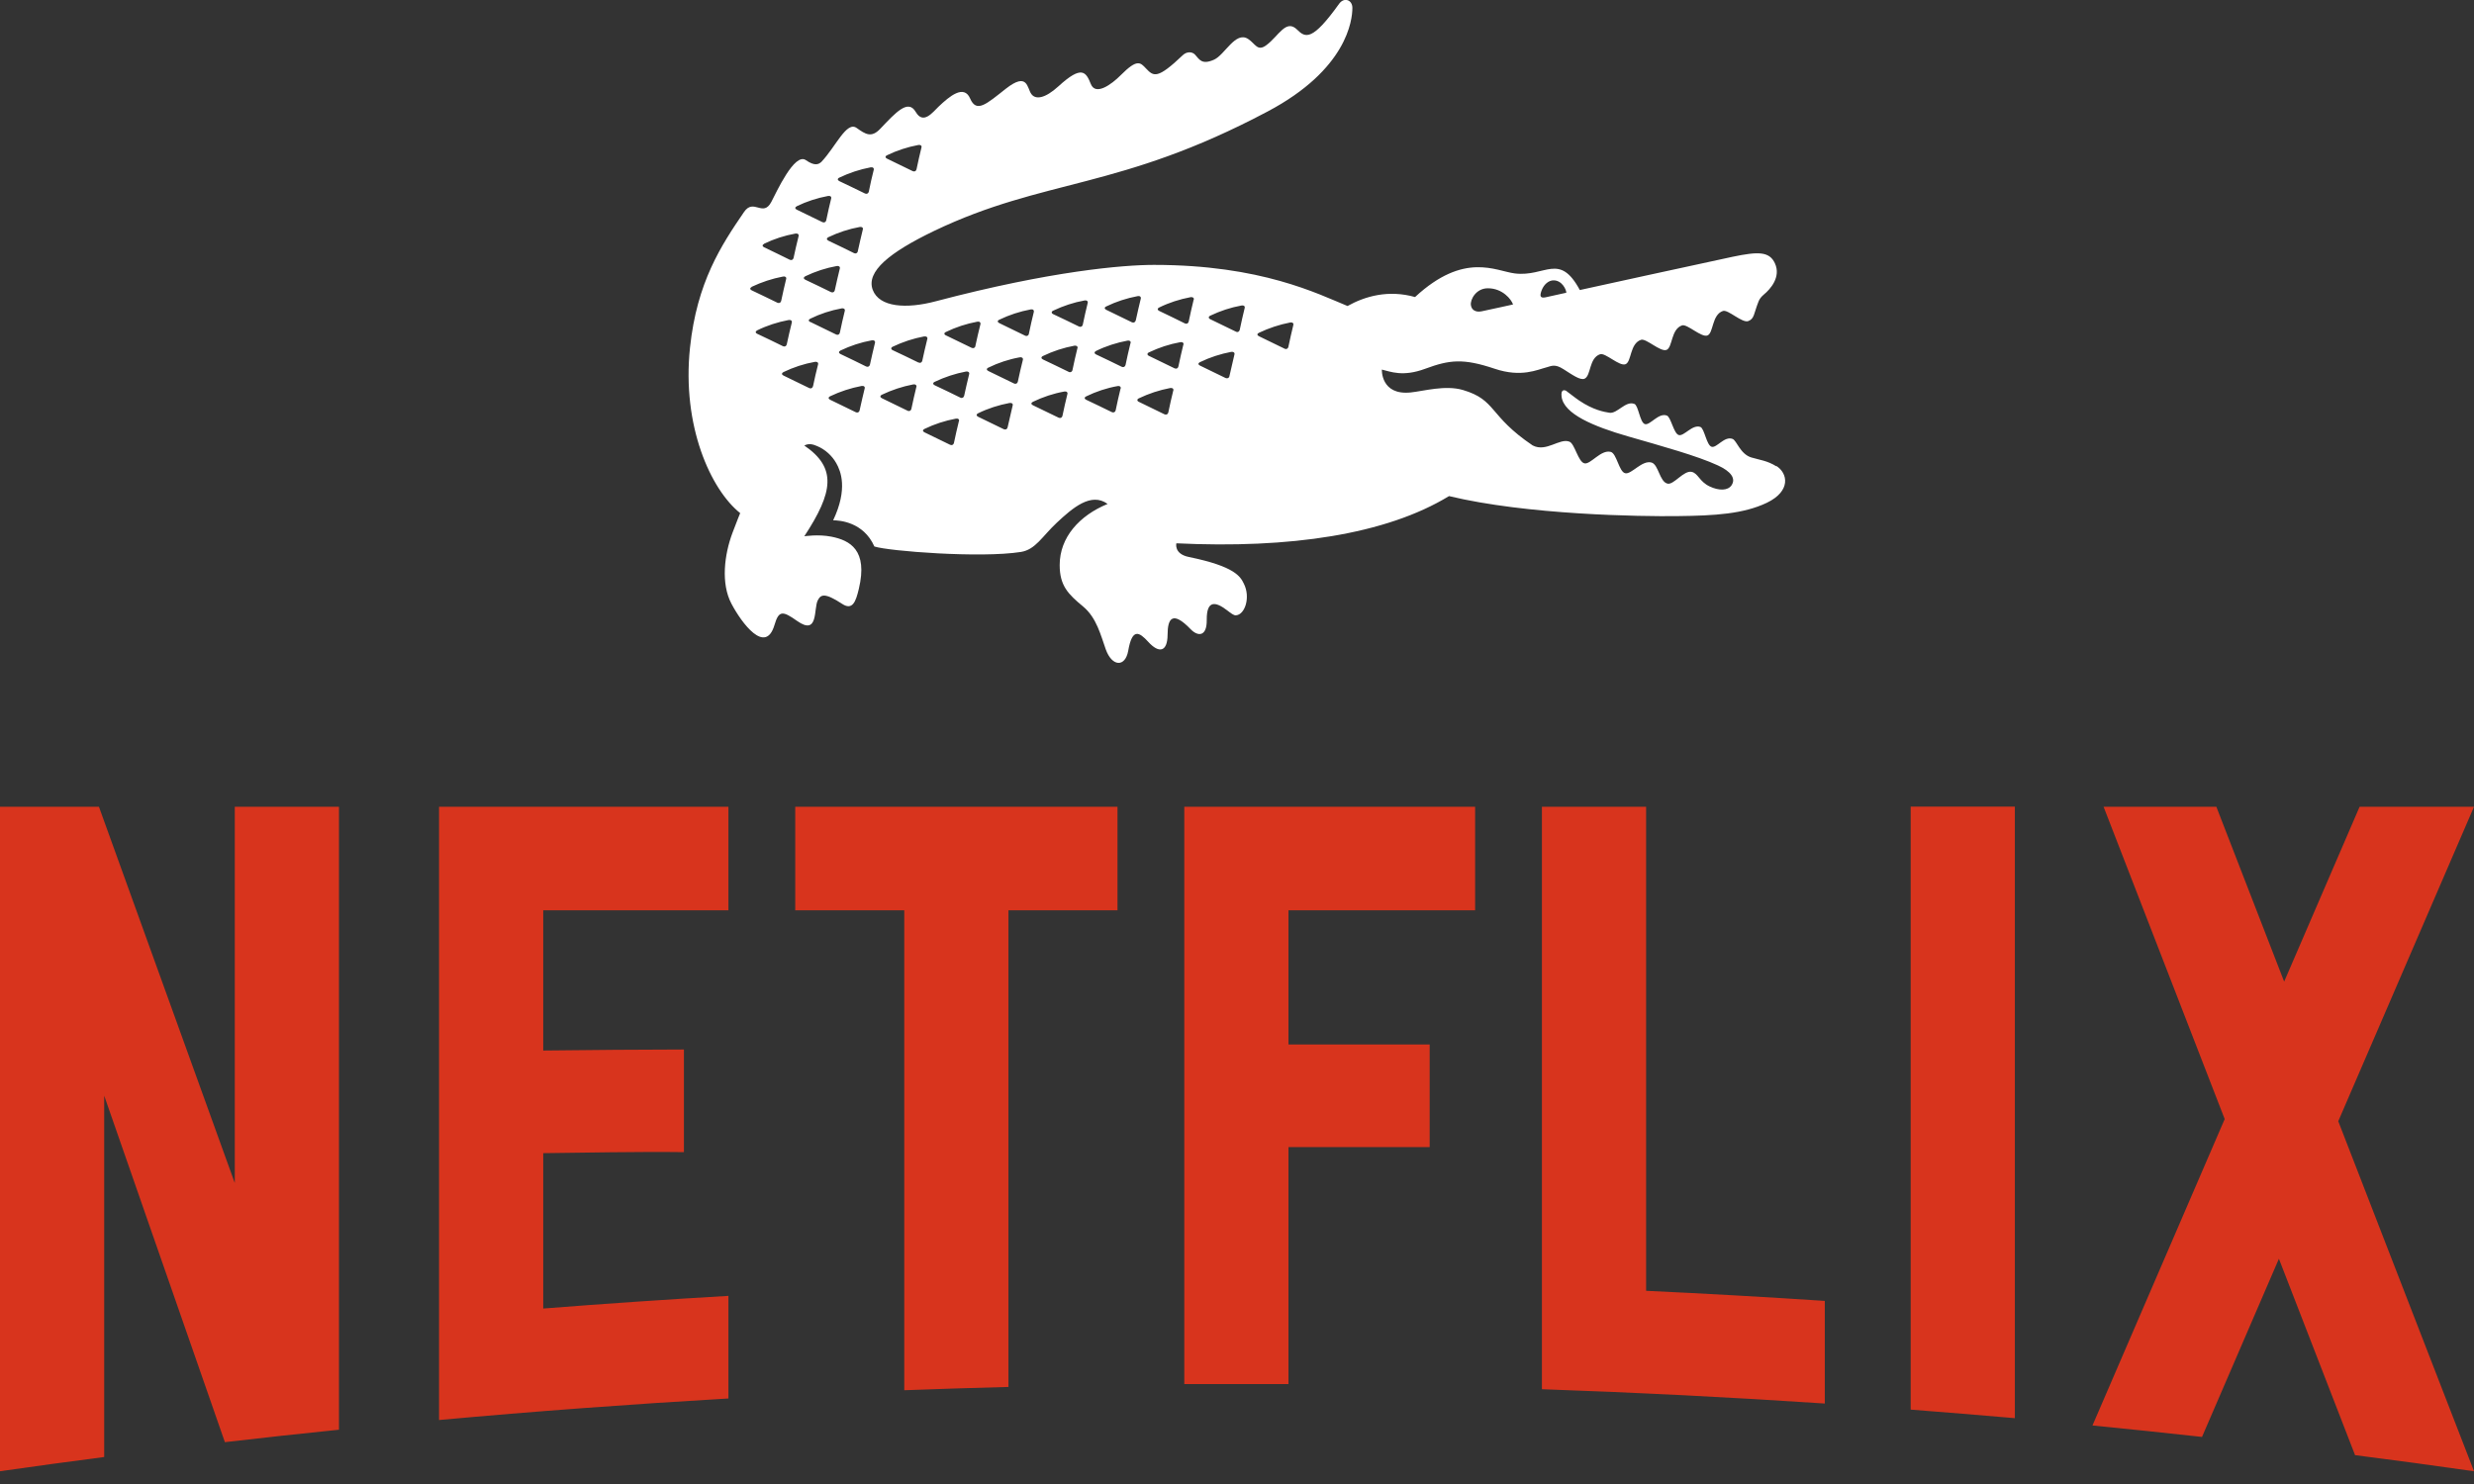<svg width="140" height="84" viewBox="0 0 140 84" fill="none" xmlns="http://www.w3.org/2000/svg">
<rect x="0" y="0" width="140" height="84" fill="#333333" stroke="none"/>
<path fill="#fff" d="M100.522 26.396C100.015 26.075 99.572 26.034 99.105 25.894C98.475 25.702 98.277 24.932 98.044 24.845C97.577 24.664 97.14 25.381 96.854 25.288C96.568 25.195 96.451 24.256 96.224 24.168C95.769 23.999 95.285 24.722 94.993 24.623C94.708 24.53 94.556 23.602 94.323 23.521C93.85 23.346 93.366 24.098 93.08 24.005C92.795 23.912 92.719 22.949 92.486 22.862C91.984 22.669 91.517 23.433 91.074 23.363C90.788 23.317 90.17 23.218 89.359 22.669C89.126 22.512 88.642 22.127 88.607 22.109C88.525 22.08 88.316 22.028 88.368 22.448C88.485 23.433 90.182 24.139 92.124 24.699C94.066 25.259 96.037 25.801 97.21 26.343C97.939 26.676 98.248 27.078 97.985 27.469C97.781 27.772 97.285 27.79 96.743 27.533C96.16 27.253 96.102 26.798 95.734 26.711C95.285 26.606 94.719 27.457 94.364 27.376C93.909 27.271 93.856 26.291 93.454 26.18C92.917 26.034 92.322 26.863 91.972 26.787C91.617 26.717 91.488 25.667 91.15 25.579C90.59 25.434 90.013 26.303 89.663 26.227C89.307 26.151 89.115 25.125 88.817 25.002C88.257 24.775 87.505 25.62 86.729 25.212C84.216 23.515 84.7 22.64 82.781 22.074C81.789 21.783 80.553 22.139 79.83 22.214C78.127 22.389 78.197 20.92 78.197 20.92C78.693 21.036 79.381 21.345 80.652 20.873C82.028 20.366 82.793 20.272 84.583 20.873C86.094 21.38 86.992 20.925 87.522 20.791C87.785 20.721 87.983 20.581 88.473 20.896C88.963 21.205 89.43 21.549 89.674 21.433C90.042 21.252 89.914 20.261 90.549 20.051C90.841 19.951 91.64 20.75 91.984 20.616C92.334 20.482 92.223 19.444 92.865 19.234C93.156 19.141 93.955 19.934 94.305 19.806C94.655 19.672 94.55 18.633 95.186 18.418C95.477 18.324 96.276 19.117 96.621 18.989C96.97 18.855 96.865 17.811 97.501 17.601C97.793 17.508 98.592 18.307 98.936 18.173C99.286 18.033 99.233 17.77 99.513 17.065C99.566 16.925 99.671 16.791 99.811 16.674C100.201 16.353 100.79 15.671 100.441 14.907C100.126 14.219 99.478 14.236 98.049 14.534C96.848 14.784 89.4 16.417 89.4 16.417C88.24 14.265 87.452 15.688 85.726 15.478C84.635 15.344 82.868 14.23 80.075 16.814C78.57 16.388 77.246 16.767 76.255 17.321C74.581 16.639 71.379 14.994 65.302 14.994C63.582 14.994 59.482 15.332 52.955 17.053C51.288 17.496 49.759 17.397 49.386 16.406C49.001 15.367 50.343 14.283 52.862 13.07C59.126 10.072 63.307 10.778 71.723 6.316C76.237 3.931 76.529 1.125 76.529 0.449C76.529 -0.018 76.056 -0.169 75.782 0.21C74.266 2.327 73.875 2.152 73.403 1.679C72.773 1.05 72.347 2.053 71.665 2.554C71.152 2.939 71.047 2.478 70.627 2.204C69.915 1.744 69.314 3.103 68.702 3.377C67.991 3.697 67.862 3.342 67.623 3.091C67.454 2.91 67.145 2.916 66.929 3.126C65.495 4.491 65.284 4.333 64.853 3.878C64.532 3.54 64.363 3.307 63.43 4.246C62.893 4.788 61.995 5.435 61.727 4.753C61.453 4.071 61.22 3.674 59.901 4.881C59.12 5.593 58.589 5.651 58.356 5.313C58.117 4.975 58.158 4.053 56.921 5.021C55.819 5.89 55.259 6.415 54.898 5.575C54.548 4.765 53.731 5.447 53.113 6.036C52.786 6.345 52.25 7.08 51.818 6.333C51.387 5.593 50.698 6.357 49.806 7.296C49.304 7.821 48.972 7.593 48.476 7.243C47.905 6.835 47.304 8.293 46.482 9.162C46.324 9.308 46.103 9.413 45.601 9.063C44.96 8.62 43.939 10.877 43.647 11.431C43.175 12.323 42.65 11.197 42.102 12.002C40.813 13.886 39.437 15.974 39.046 19.677C38.579 24.11 40.218 27.714 41.886 29.044C41.886 29.044 41.682 29.54 41.449 30.163C40.982 31.412 40.79 33.033 41.39 34.17C41.968 35.267 43.321 37.092 43.828 35.372C44.073 34.532 44.301 34.578 45.111 35.15C46.33 36.007 46.033 34.444 46.278 33.978C46.447 33.651 46.663 33.529 47.666 34.188C48.243 34.561 48.43 34.054 48.599 33.336C49.13 31.126 48.086 30.584 47.053 30.379C46.301 30.228 45.514 30.356 45.514 30.356C47.158 27.848 47.362 26.483 45.514 25.218C45.788 25.078 46.015 25.154 46.248 25.253C46.703 25.445 47.083 25.795 47.322 26.215C47.578 26.664 47.992 27.667 47.147 29.452C47.502 29.452 48.861 29.54 49.48 30.933C50.284 31.196 55.492 31.604 57.773 31.242C58.601 31.108 58.974 30.362 59.797 29.592C60.695 28.752 61.744 27.842 62.678 28.525C61.085 29.178 59.966 30.414 59.966 31.983C59.966 33.161 60.45 33.634 61.295 34.334C62.059 34.969 62.293 35.972 62.573 36.754C62.928 37.745 63.675 37.78 63.844 36.836C64.072 35.529 64.468 35.774 64.975 36.328C65.588 37.005 66.066 36.9 66.072 35.926C66.072 35.004 66.352 34.549 67.378 35.617C67.798 36.048 68.3 36.031 68.288 35.092C68.276 33.943 68.796 34.054 69.437 34.544C69.659 34.713 69.816 34.841 69.939 34.829C70.446 34.8 70.778 33.814 70.388 33.039C70.195 32.648 69.909 32.065 67.279 31.528C66.416 31.353 66.568 30.753 66.568 30.753C72.983 31.062 78.424 30.257 81.999 28.081C86.397 29.143 92.824 29.242 94.935 29.213C97.046 29.19 98.656 29.09 99.98 28.461C101.374 27.79 101.164 26.775 100.516 26.373L100.522 26.396ZM87.248 16.411C87.377 16.091 87.639 15.869 87.913 15.869C88.403 15.869 88.636 16.406 88.636 16.569L87.452 16.831C87.12 16.895 87.132 16.715 87.248 16.411ZM84.204 16.318C85.026 16.318 85.528 16.948 85.621 17.234C85.621 17.234 84.391 17.508 83.854 17.619C83.504 17.695 83.271 17.543 83.236 17.269C83.189 16.965 83.522 16.312 84.204 16.318ZM50.191 8.789C50.757 8.515 51.352 8.322 51.97 8.206C52.092 8.182 52.174 8.252 52.145 8.346C52.046 8.748 51.952 9.162 51.865 9.582C51.842 9.687 51.748 9.734 51.649 9.687C51.194 9.465 50.71 9.226 50.197 8.981C50.086 8.929 50.08 8.841 50.197 8.789H50.191ZM47.497 10.054C48.056 9.786 48.651 9.588 49.27 9.471C49.392 9.448 49.468 9.518 49.444 9.611C49.345 10.014 49.246 10.422 49.165 10.848C49.141 10.953 49.048 10.999 48.949 10.953C48.488 10.731 48.01 10.492 47.497 10.253C47.386 10.2 47.38 10.107 47.497 10.054ZM48.651 12.848C48.774 12.825 48.855 12.889 48.826 12.988C48.727 13.39 48.634 13.804 48.541 14.224C48.523 14.329 48.424 14.376 48.331 14.329C47.876 14.102 47.392 13.869 46.878 13.624C46.768 13.571 46.762 13.484 46.878 13.425C47.438 13.157 48.039 12.959 48.651 12.848ZM47.526 15.193C47.427 15.595 47.333 16.003 47.24 16.429C47.217 16.534 47.123 16.581 47.024 16.534C46.569 16.312 46.085 16.073 45.572 15.834C45.461 15.781 45.461 15.694 45.572 15.636C46.132 15.367 46.733 15.169 47.351 15.058C47.467 15.035 47.549 15.099 47.526 15.198V15.193ZM45.082 11.676C45.642 11.402 46.237 11.209 46.861 11.092C46.983 11.069 47.059 11.133 47.036 11.232C46.937 11.635 46.843 12.043 46.756 12.469C46.733 12.574 46.639 12.62 46.54 12.574C46.085 12.352 45.601 12.113 45.088 11.868C44.977 11.816 44.977 11.728 45.088 11.676H45.082ZM43.233 13.799C43.799 13.524 44.394 13.332 45.012 13.221C45.135 13.198 45.216 13.262 45.193 13.361C45.088 13.764 45 14.178 44.907 14.598C44.884 14.703 44.791 14.749 44.691 14.703C44.236 14.481 43.758 14.242 43.239 13.997C43.128 13.944 43.128 13.857 43.239 13.804L43.233 13.799ZM42.533 16.236C43.099 15.968 43.694 15.77 44.312 15.653C44.435 15.63 44.516 15.694 44.487 15.793C44.388 16.196 44.295 16.61 44.207 17.03C44.184 17.135 44.091 17.181 43.992 17.135C43.531 16.913 43.053 16.674 42.539 16.435C42.428 16.382 42.428 16.295 42.539 16.242L42.533 16.236ZM42.848 18.896C42.738 18.843 42.738 18.756 42.848 18.698C43.408 18.424 44.009 18.231 44.627 18.114C44.75 18.091 44.831 18.155 44.808 18.254C44.709 18.657 44.61 19.071 44.522 19.491C44.499 19.596 44.406 19.642 44.306 19.596C43.852 19.374 43.367 19.135 42.854 18.896H42.848ZM46.004 21.864C45.98 21.969 45.887 22.016 45.788 21.964C45.333 21.742 44.849 21.503 44.336 21.258C44.225 21.205 44.225 21.118 44.336 21.06C44.895 20.791 45.496 20.593 46.114 20.482C46.237 20.459 46.319 20.523 46.295 20.622C46.19 21.025 46.097 21.439 46.009 21.859L46.004 21.864ZM45.852 18.231C45.741 18.178 45.741 18.091 45.852 18.039C46.412 17.765 47.013 17.566 47.631 17.455C47.747 17.432 47.829 17.496 47.806 17.595C47.706 17.998 47.613 18.412 47.526 18.832C47.502 18.937 47.409 18.983 47.31 18.931C46.855 18.709 46.371 18.47 45.858 18.225L45.852 18.231ZM48.645 23.229C48.622 23.334 48.529 23.381 48.43 23.334C47.975 23.113 47.491 22.873 46.977 22.628C46.867 22.576 46.861 22.483 46.977 22.43C47.537 22.162 48.138 21.964 48.756 21.847C48.879 21.824 48.96 21.894 48.931 21.987C48.832 22.389 48.739 22.803 48.645 23.223V23.229ZM49.229 20.64C49.205 20.745 49.112 20.791 49.013 20.745C48.558 20.517 48.074 20.284 47.561 20.039C47.45 19.986 47.45 19.899 47.561 19.841C48.121 19.572 48.721 19.374 49.34 19.263C49.456 19.24 49.538 19.304 49.514 19.403C49.415 19.806 49.322 20.22 49.229 20.64ZM51.853 21.911C51.754 22.314 51.661 22.728 51.573 23.148C51.55 23.247 51.457 23.299 51.357 23.247C50.903 23.025 50.419 22.786 49.905 22.541C49.794 22.488 49.789 22.401 49.905 22.343C50.465 22.074 51.066 21.876 51.678 21.759C51.801 21.736 51.882 21.806 51.859 21.899L51.853 21.911ZM51.976 20.523C51.521 20.301 51.037 20.062 50.518 19.823C50.407 19.771 50.407 19.677 50.518 19.625C51.078 19.357 51.678 19.158 52.296 19.042C52.419 19.024 52.501 19.082 52.477 19.182C52.372 19.584 52.285 19.998 52.191 20.418C52.168 20.523 52.075 20.57 51.976 20.517V20.523ZM54.262 23.841C54.163 24.244 54.069 24.652 53.982 25.072C53.959 25.177 53.865 25.224 53.766 25.177C53.311 24.956 52.827 24.716 52.314 24.471C52.203 24.419 52.203 24.331 52.314 24.279C52.88 24.005 53.474 23.812 54.093 23.696C54.215 23.672 54.297 23.736 54.268 23.841H54.262ZM54.845 21.17C54.746 21.573 54.653 21.981 54.559 22.407C54.536 22.506 54.437 22.558 54.343 22.506C53.889 22.284 53.404 22.045 52.891 21.806C52.781 21.754 52.781 21.666 52.891 21.614C53.451 21.345 54.052 21.147 54.664 21.03C54.787 21.007 54.868 21.077 54.845 21.176V21.17ZM55.201 19.584C55.178 19.689 55.084 19.736 54.985 19.689C54.524 19.467 54.046 19.234 53.527 18.983C53.416 18.937 53.41 18.843 53.527 18.791C54.093 18.517 54.688 18.324 55.306 18.208C55.428 18.184 55.504 18.254 55.481 18.354C55.382 18.756 55.282 19.164 55.195 19.584H55.201ZM57.02 24.191C56.997 24.296 56.904 24.337 56.805 24.296C56.35 24.069 55.866 23.836 55.352 23.591C55.242 23.538 55.236 23.451 55.352 23.392C55.912 23.118 56.513 22.926 57.131 22.809C57.254 22.792 57.335 22.85 57.306 22.949C57.207 23.352 57.114 23.766 57.02 24.186V24.191ZM57.598 21.602C57.575 21.707 57.481 21.754 57.382 21.707C56.927 21.48 56.443 21.246 55.93 21.001C55.819 20.949 55.813 20.861 55.93 20.809C56.49 20.535 57.09 20.336 57.703 20.226C57.825 20.202 57.907 20.266 57.884 20.366C57.784 20.768 57.685 21.182 57.598 21.602ZM58 18.995C57.539 18.773 57.061 18.534 56.548 18.289C56.437 18.237 56.431 18.149 56.548 18.097C57.114 17.823 57.709 17.63 58.327 17.514C58.449 17.49 58.525 17.555 58.502 17.66C58.403 18.056 58.309 18.47 58.222 18.896C58.204 19.001 58.105 19.047 58.006 19.001L58 18.995ZM60.403 22.302C60.304 22.704 60.211 23.113 60.123 23.538C60.1 23.643 60.007 23.69 59.907 23.643C59.447 23.422 58.968 23.183 58.449 22.938C58.339 22.885 58.339 22.798 58.449 22.745C59.015 22.471 59.61 22.273 60.228 22.162C60.351 22.139 60.432 22.209 60.403 22.302ZM60.969 19.712C60.87 20.115 60.776 20.523 60.689 20.949C60.666 21.054 60.566 21.1 60.473 21.048C60.012 20.826 59.534 20.587 59.021 20.348C58.91 20.296 58.904 20.208 59.021 20.15C59.587 19.876 60.181 19.683 60.8 19.567C60.922 19.549 60.998 19.613 60.975 19.707L60.969 19.712ZM61.056 18.482C60.596 18.26 60.117 18.021 59.598 17.782C59.487 17.73 59.487 17.636 59.598 17.584C60.164 17.315 60.759 17.117 61.377 17.006C61.494 16.983 61.575 17.047 61.552 17.146C61.453 17.549 61.359 17.963 61.272 18.383C61.249 18.482 61.155 18.529 61.056 18.482ZM63.412 21.993C63.313 22.395 63.22 22.803 63.133 23.229C63.109 23.328 63.016 23.375 62.917 23.328C62.462 23.107 61.978 22.868 61.465 22.628C61.354 22.576 61.354 22.488 61.465 22.436C62.03 22.162 62.619 21.964 63.243 21.853C63.366 21.829 63.442 21.899 63.418 21.993H63.412ZM63.972 19.427C63.873 19.829 63.78 20.237 63.692 20.663C63.663 20.762 63.576 20.809 63.477 20.762C63.022 20.541 62.538 20.301 62.024 20.062C61.914 20.01 61.914 19.922 62.024 19.864C62.584 19.59 63.185 19.397 63.803 19.281C63.926 19.258 64.007 19.322 63.978 19.421L63.972 19.427ZM64.264 18.138C64.246 18.243 64.147 18.289 64.054 18.243C63.593 18.015 63.115 17.782 62.602 17.537C62.491 17.485 62.485 17.397 62.602 17.345C63.167 17.07 63.762 16.878 64.381 16.761C64.503 16.738 64.579 16.802 64.555 16.907C64.456 17.309 64.363 17.718 64.27 18.143L64.264 18.138ZM66.393 22.109C66.293 22.512 66.2 22.926 66.113 23.346C66.089 23.451 65.996 23.497 65.897 23.451C65.442 23.229 64.958 22.99 64.445 22.745C64.334 22.693 64.334 22.599 64.445 22.547C65.005 22.279 65.605 22.08 66.218 21.964C66.34 21.94 66.422 22.004 66.398 22.104L66.393 22.109ZM66.964 19.508C66.865 19.911 66.772 20.319 66.684 20.745C66.661 20.85 66.568 20.896 66.469 20.85C66.014 20.628 65.529 20.389 65.016 20.144C64.906 20.091 64.906 19.998 65.016 19.946C65.576 19.677 66.177 19.479 66.795 19.368C66.918 19.345 66.993 19.409 66.97 19.514L66.964 19.508ZM67.547 16.965C67.448 17.368 67.355 17.782 67.267 18.202C67.244 18.307 67.151 18.354 67.052 18.307C66.597 18.079 66.113 17.846 65.6 17.601C65.489 17.549 65.483 17.461 65.6 17.403C66.159 17.129 66.76 16.936 67.378 16.82C67.501 16.802 67.582 16.866 67.553 16.965H67.547ZM69.571 21.293C69.554 21.398 69.454 21.439 69.355 21.398C68.9 21.176 68.416 20.937 67.903 20.692C67.792 20.64 67.792 20.552 67.903 20.5C68.463 20.226 69.064 20.033 69.676 19.916C69.799 19.899 69.88 19.963 69.857 20.056C69.758 20.459 69.665 20.873 69.571 21.293ZM70.434 17.438C70.335 17.84 70.242 18.254 70.154 18.674C70.131 18.773 70.038 18.826 69.939 18.773C69.478 18.552 69 18.313 68.486 18.068C68.376 18.015 68.376 17.922 68.486 17.869C69.046 17.601 69.641 17.403 70.259 17.292C70.382 17.269 70.463 17.333 70.434 17.432V17.438ZM73.187 18.4C73.088 18.803 72.995 19.217 72.907 19.637C72.884 19.741 72.785 19.788 72.691 19.736C72.236 19.514 71.752 19.281 71.239 19.03C71.128 18.977 71.128 18.89 71.239 18.838C71.805 18.569 72.4 18.371 73.012 18.254C73.135 18.231 73.216 18.295 73.187 18.394V18.4Z"/>
<path fill="#d8341d" d="M108.122 79.789C110.087 79.941 112.052 80.104 114.018 80.273V45.66H108.122V79.783V79.789ZM13.28 66.947L5.599 45.666H0V83.277C1.96 82.997 3.925 82.729 5.896 82.472V62.019L12.726 81.632C14.872 81.381 17.024 81.148 19.182 80.927V45.666H13.286V66.947H13.28ZM24.845 80.378C30.28 79.882 35.739 79.48 41.221 79.159V73.351C37.716 73.555 34.223 73.794 30.741 74.068V65.273C33.027 65.25 36.037 65.18 38.702 65.215V59.406C36.573 59.406 33.15 59.435 30.741 59.464V51.527H41.221V45.666H24.845V80.378ZM45.001 51.527H51.171V78.693C53.131 78.617 55.096 78.559 57.067 78.506V51.527H63.238V45.666H45.001V51.527ZM67.017 78.343H72.913V64.929H80.903V59.12H72.913V51.527H83.475V45.666H67.017V78.343ZM140 45.666H133.526L129.257 55.563L125.42 45.666H119.039L125.892 63.343L118.41 80.687C120.48 80.891 122.544 81.107 124.609 81.335L128.96 71.251L133.27 82.367C135.515 82.653 137.755 82.956 139.988 83.277H140L132.319 63.465L140 45.666ZM93.151 45.666H87.254V78.635C92.614 78.821 97.945 79.089 103.263 79.445V73.636C99.904 73.415 96.533 73.222 93.151 73.065V45.666Z"/>
</svg>
